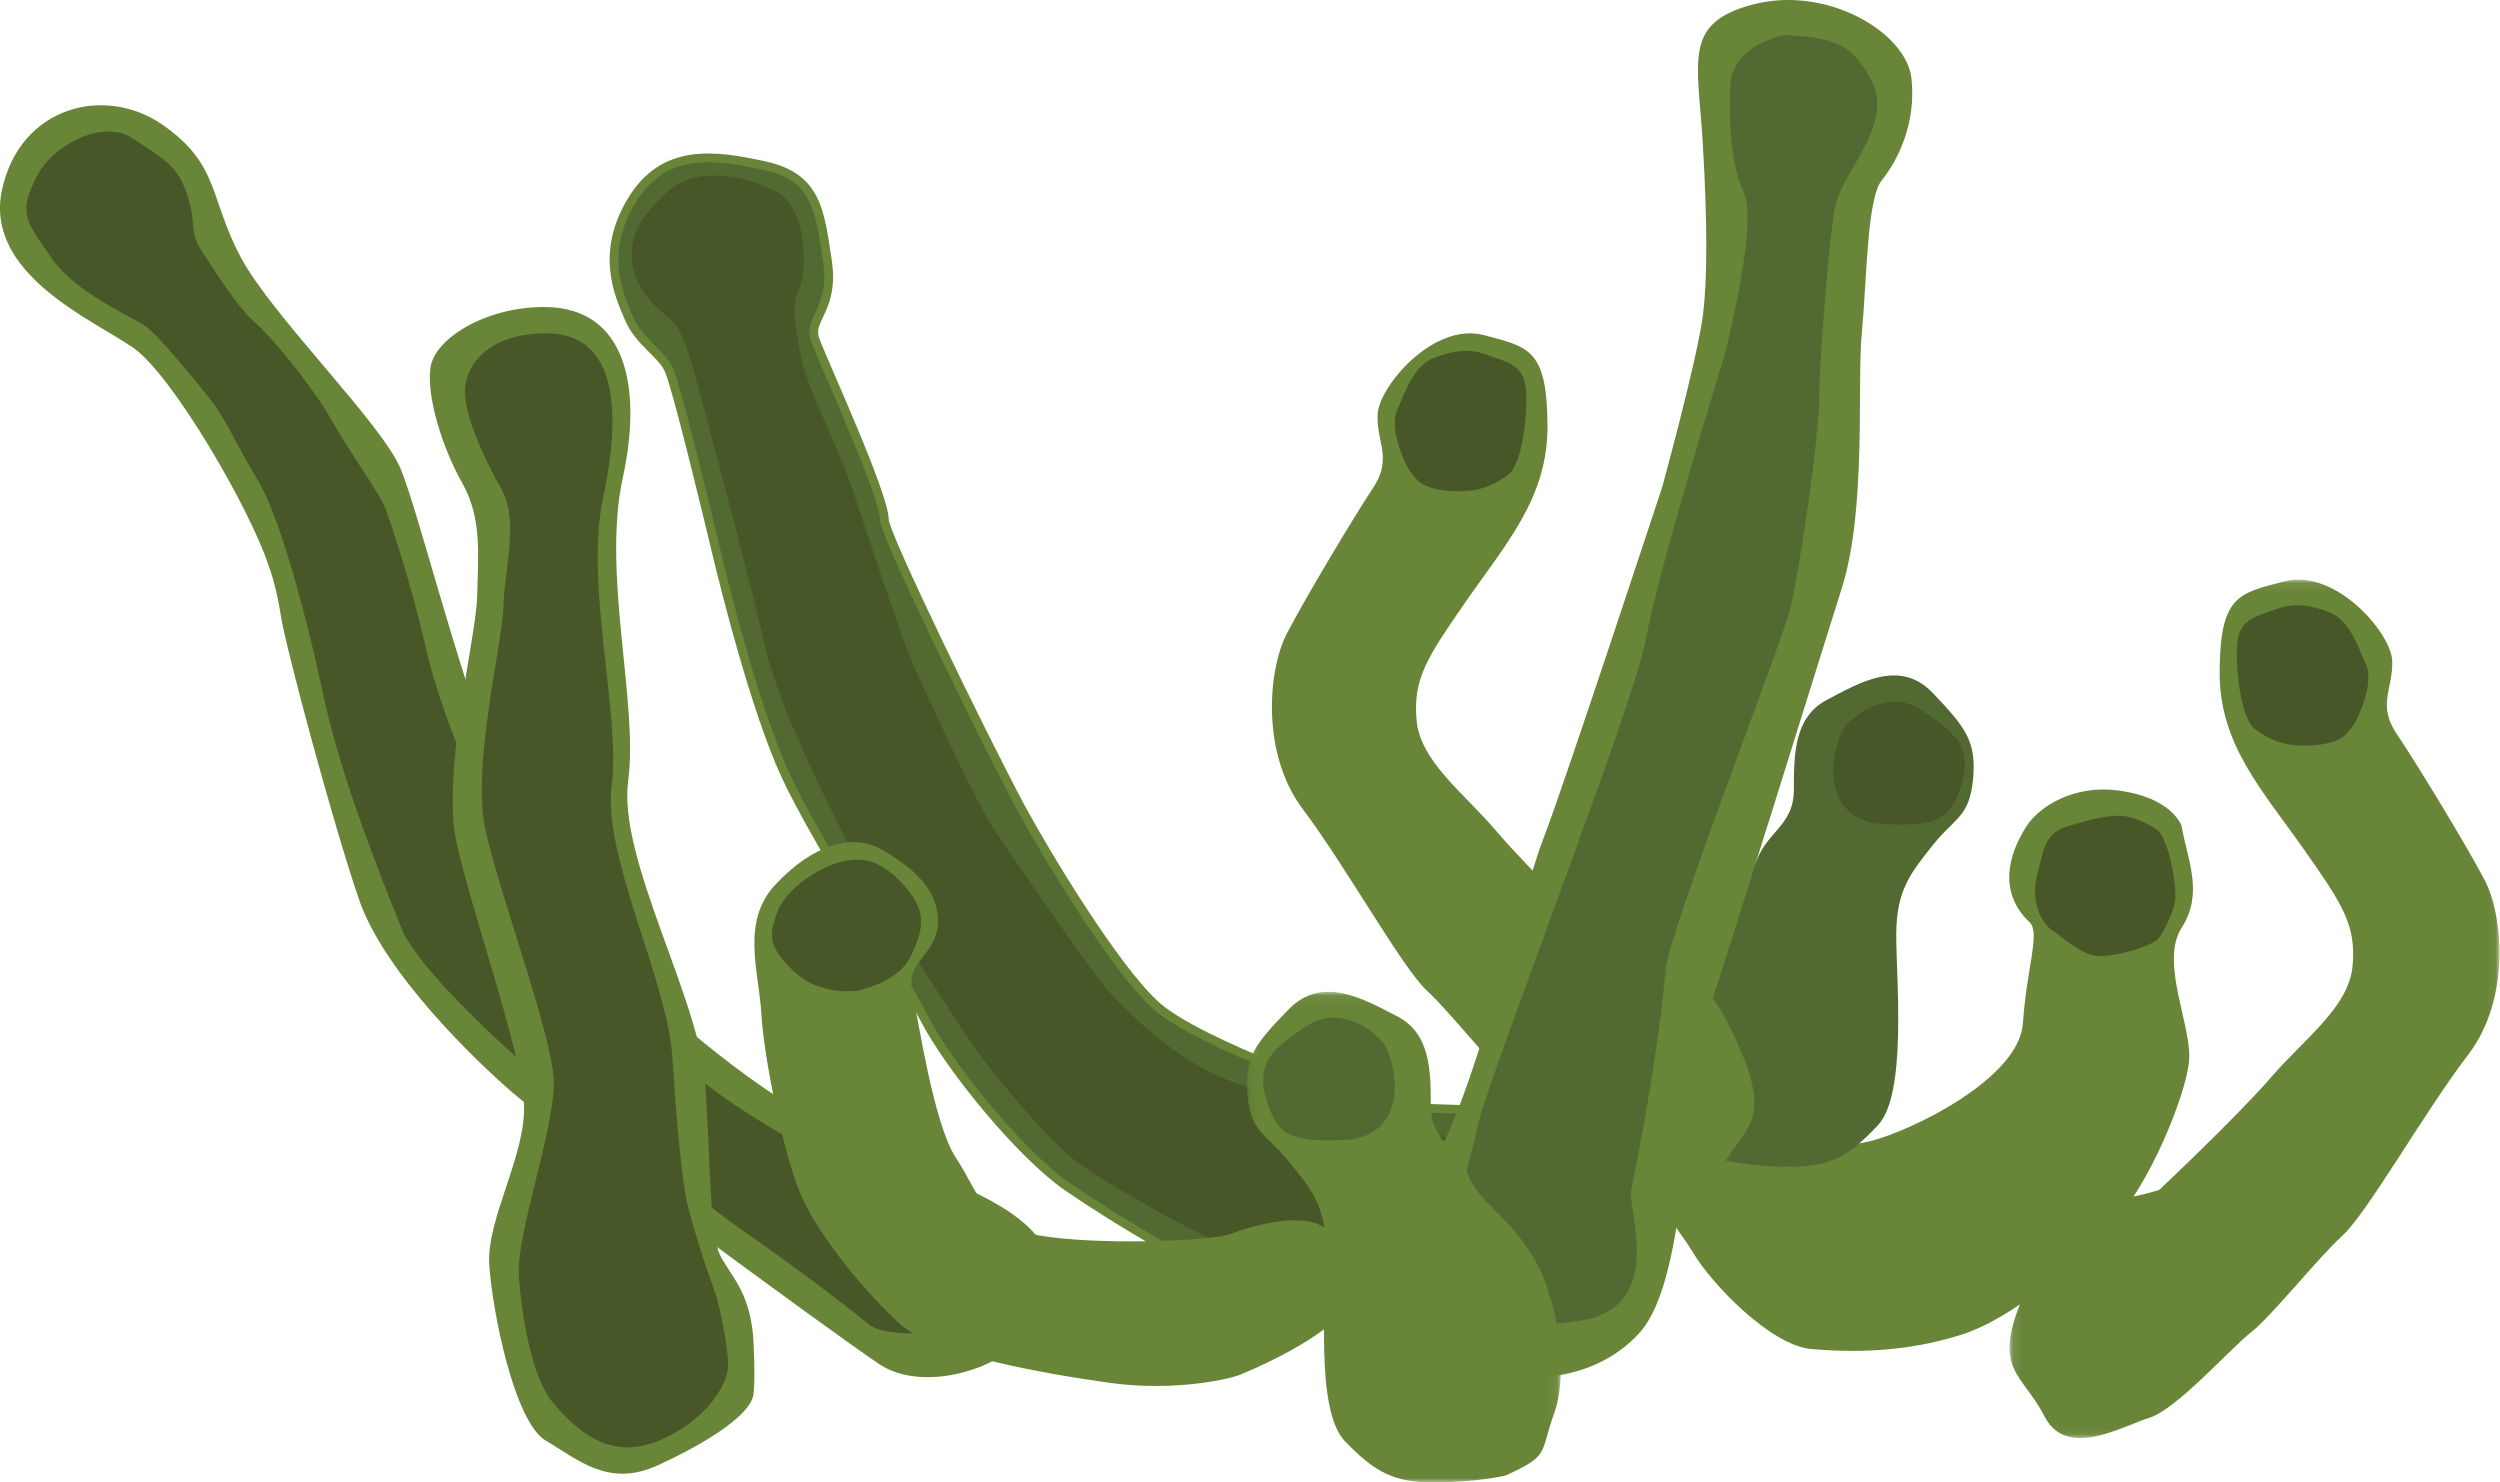 <?xml version="1.0" encoding="UTF-8"?>
<svg width="285px" height="169px" viewBox="0 0 285 169" version="1.1" xmlns="http://www.w3.org/2000/svg" xmlns:xlink="http://www.w3.org/1999/xlink">
    <!-- Generator: Sketch 47.1 (45422) - http://www.bohemiancoding.com/sketch -->
    <title>communityLoneFishPlant@3x</title>
    <desc>Created with Sketch.</desc>
    <defs>
        <polygon id="path-1" points="55.942 0.079 55.942 97.939 0.087 97.939 0.087 0.079"></polygon>
        <polygon id="path-3" points="35.937 56 0.144 56 0.144 0.067 35.937 0.067 35.937 56"></polygon>
    </defs>
    <g id="Symbols" stroke="none" stroke-width="1" fill="none" fill-rule="evenodd">
        <g id="communityLoneFishPlant">
            <g>
                <path d="M100.82,59.295 C100.82,56.344 93.759,41.084 92.912,38.708 C92.065,36.333 95.172,35.277 94.324,29.734 C93.477,24.192 93.195,20.233 87.263,18.913 C81.332,17.593 75.649,16.858 72.012,22.872 C68.34,28.943 70.6,33.693 71.729,36.333 C72.859,38.972 75.401,40.292 76.248,42.139 C77.096,43.987 80.485,57.975 81.615,62.726 C82.744,67.477 86.134,80.938 89.523,88.328 C92.912,95.718 102.515,110.499 105.339,116.041 C108.164,121.584 116.355,131.613 121.721,135.309 C127.087,139.004 137.537,145.338 142.056,146.394 C146.575,147.45 158.438,152.2 162.957,152.2 C167.476,152.2 179.338,154.312 181.315,151.673 C183.292,149.033 189.788,143.227 187.529,137.948 C185.269,132.669 186.399,126.599 181.033,126.599 C175.667,126.599 163.239,126.599 159.003,126.071 C154.766,125.543 136.69,118.945 131.889,114.722 C127.087,110.499 118.862,96.709 116.355,92.023 C111.836,83.577 100.82,60.879 100.82,59.295" id="Fill-1" fill="#526A32"></path>
                <path d="M100.82,59.295 C100.82,56.344 93.759,41.084 92.912,38.708 C92.065,36.333 95.172,35.277 94.324,29.734 C93.477,24.192 93.195,20.233 87.263,18.913 C81.332,17.593 75.649,16.858 72.012,22.872 C68.34,28.943 70.6,33.693 71.729,36.333 C72.859,38.972 75.401,40.292 76.248,42.139 C77.096,43.987 80.485,57.975 81.615,62.726 C82.744,67.477 86.134,80.938 89.523,88.328 C92.912,95.718 102.515,110.499 105.339,116.041 C108.164,121.584 116.355,131.613 121.721,135.309 C127.087,139.004 137.537,145.338 142.056,146.394 C146.575,147.45 158.438,152.2 162.957,152.2 C167.476,152.2 179.338,154.312 181.315,151.673 C183.292,149.033 189.788,143.227 187.529,137.948 C185.269,132.669 186.399,126.599 181.033,126.599 C175.667,126.599 163.239,126.599 159.003,126.071 C154.766,125.543 136.69,118.945 131.889,114.722 C127.087,110.499 118.862,96.709 116.355,92.023 C111.836,83.577 100.82,60.879 100.82,59.295 Z" id="Stroke-3" stroke="#688538"></path>
                <path d="M90.77,33.726 C92.19,31.358 92.19,23.528 88.214,21.686 C84.239,19.844 79.199,18.989 76.076,21.884 C72.952,24.778 71.795,26.844 72.029,29.779 C72.313,33.332 75.721,35.766 76.573,36.556 C77.424,37.345 78.134,38.661 79.554,43.924 C80.974,49.188 85.943,67.873 87.079,73.137 C88.214,78.4 91.338,85.243 93.61,89.98 C95.881,94.717 100.14,103.139 102.412,106.297 C104.108,108.655 109.795,117.613 111.498,119.982 C113.202,122.35 119.023,129.456 122.289,132.088 C125.554,134.72 136.202,140.509 138.19,141.299 C140.177,142.088 148.98,145.247 152.387,146.036 C155.795,146.826 167.153,149.457 171.98,148.931 C176.807,148.405 182.77,142.615 181.918,138.667 C181.066,134.72 182.202,130.772 179.363,130.246 C176.523,129.719 162.893,129.588 160.906,129.456 C158.918,129.324 143.727,124.851 138.758,122.614 C133.789,120.377 128.535,115.508 126.264,112.876 C123.992,110.244 116.326,98.928 113.77,95.243 C111.214,91.559 106.671,81.295 104.684,77.084 C102.696,72.874 98.792,60.504 97.088,55.504 C95.384,50.504 92.19,44.714 91.338,40.766 C90.486,36.819 90.462,34.241 90.77,33.726" id="Fill-5" fill="#475727"></path>
                <path d="M202.742,128.316 C206.831,129.107 208.628,131.263 213.279,130.077 C217.93,128.892 230.192,122.963 230.615,116.638 C231.038,110.314 232.628,106.308 231.36,105.122 C230.091,103.937 227.117,100.483 230.937,94.316 C232.487,91.812 236.558,89.486 241.369,90.099 C247.571,90.89 248.676,94.055 248.699,94.185 C249.404,98.138 251.236,101.829 248.699,105.781 C246.162,109.734 249.968,117.115 249.545,121.068 C249.122,125.021 244.991,135.216 240.763,139.564 C236.534,143.912 229.769,150.236 223.427,152.212 C217.084,154.189 211.165,154.189 206.514,153.793 C201.863,153.398 195.13,146.37 193.016,142.812 C190.901,139.255 188.755,138.378 190.869,133.24 C192.983,128.101 198.654,127.525 202.742,128.316" id="Fill-7" fill="#688538"></path>
                <path d="M246.121,94.798 C247.55,96.589 248.122,101.549 247.979,102.651 C247.836,103.754 246.836,105.958 246.121,106.923 C245.407,107.887 240.978,109.127 239.121,108.989 C237.263,108.852 234.835,106.647 233.834,105.958 C232.834,105.269 231.406,102.927 232.263,99.62 C233.087,96.443 233.12,94.935 235.978,94.109 C238.835,93.282 241.264,92.593 243.264,93.282 C245.264,93.971 246.121,94.798 246.121,94.798" id="Fill-9" fill="#475727"></path>
                <path d="M196.165,132.212 C191.163,129.847 192.414,129.847 190.747,125.117 C189.08,120.387 190.33,111.716 193.247,106.987 C196.165,102.257 199.082,101.074 200.333,97.921 C201.583,94.768 204.501,93.98 204.501,90.038 C204.501,86.097 204.501,81.761 208.252,79.791 C212.003,77.82 216.588,75.061 220.339,79.002 C224.09,82.944 225.34,84.52 224.923,88.856 C224.507,93.192 222.839,93.192 220.339,96.345 C217.838,99.498 216.171,101.469 216.171,106.592 C216.171,111.716 217.421,124.723 214.087,128.27 C210.753,131.818 208.669,133 204.084,133 C199.499,133 196.165,132.212 196.165,132.212" id="Fill-11" fill="#526A32"></path>
                <path d="M209.995,83.412 C210.676,81.976 214.995,78.318 218.937,80.897 C222.696,83.357 225.073,85.127 223.516,89.744 C222.214,93.605 220.613,94.163 214.95,93.966 C208.147,93.728 208.27,87.052 209.995,83.412" id="Fill-13" fill="#475727"></path>
                <path d="M183.186,107.66 C183.186,107.66 174.423,99.267 170.65,94.824 C166.877,90.381 161.922,86.824 161.491,82.11 C161.061,77.397 162.712,74.94 166.909,68.861 C171.649,61.994 176.464,56.817 176.415,48.5 C176.363,39.84 174.335,39.565 169.158,38.202 C163.411,36.688 157.174,44.078 157.043,47.254 C156.913,50.43 158.763,52.259 156.544,55.604 C154.324,58.948 148.847,68.096 146.7,72.226 C144.552,76.357 143.743,85.919 148.531,92.258 C153.319,98.598 159.863,110.336 162.621,112.883 C165.378,115.43 170.62,122.129 172.889,123.924 C175.157,125.719 181.27,132.743 184.302,133.686 C187.334,134.628 193.578,138.476 196.072,133.526 C198.565,128.576 201.907,128.306 198.647,120.26 C195.386,112.214 191.757,109.342 188.343,108.826 C184.929,108.311 183.186,107.66 183.186,107.66" id="Fill-15" fill="#688538"></path>
                <path d="M159.271,46.761 C160.295,44.474 161.208,41.648 163.491,40.783 C165.803,39.907 167.569,39.714 169.583,40.47 C171.753,41.284 173.707,41.543 173.95,44.323 C174.194,47.104 173.548,52.912 171.95,54.096 C169.699,55.764 168.039,56.026 165.997,55.998 C163.954,55.97 162.484,55.494 161.824,54.949 C161.165,54.405 160.453,53.264 160.453,53.264 C160.453,53.264 158.247,49.048 159.271,46.761" id="Fill-17" fill="#475727"></path>
                <path d="M189.479,55.559 C189.479,55.559 193.516,40.919 194.154,35.774 C194.608,32.106 194.684,25.845 194.117,16.349 C193.551,6.854 191.851,2.633 199.783,0.523 C208.239,-1.727 217.345,3.688 217.911,8.964 C218.478,14.239 216.212,18.46 214.512,20.57 C212.812,22.68 212.812,32.176 212.246,37.978 C211.679,43.781 212.812,58.025 209.98,66.993 C207.147,75.961 197.516,107.086 194.684,115.526 C191.851,123.967 192.595,145.58 186.93,151.91 C181.264,158.241 170.853,158.307 166.32,154.087 C156.084,144.554 160.442,137.928 164.408,130.543 C168.374,123.157 173.722,101.283 175.988,95.48 C178.255,89.677 189.479,55.559 189.479,55.559" id="Fill-19" fill="#688538"></path>
                <path d="M203.486,4 C206.237,4.198 209.835,4.198 211.951,6.974 C214.068,9.75 214.735,12.027 213.042,15.727 C211.349,19.428 209.656,21.014 209.092,24.185 C208.527,27.357 207.399,41.102 207.399,45.331 C207.399,49.56 205.142,65.419 204.013,69.648 C202.884,73.878 190.345,106.112 189.904,110.354 C189.568,113.601 189.027,120.35 185.954,135.729 C185.539,137.807 189.904,148.945 180.311,150.53 C170.717,152.116 165.638,149.473 165.074,145.773 C164.509,142.072 167.331,133.614 168.46,128.328 C169.588,123.041 186.518,79.693 187.647,72.82 C188.776,65.948 196.747,39.912 196.501,40.876 C196.256,41.84 200.522,25.742 198.829,22.042 C197.136,18.341 197.164,13.458 197.241,9.912 C197.348,4.991 203.486,4 203.486,4" id="Fill-21" fill="#526A32"></path>
                <path d="M30.58,64.36 C28.444,57.911 19.654,42.788 15.236,39.68 C10.817,36.572 -1.814,31.293 0.22,21.688 C2.253,12.084 12.053,9.583 18.721,14.353 C25.076,18.899 23.837,22.583 27.463,29.356 C31.088,36.129 43.632,48.351 45.718,53.547 C47.803,58.743 52.126,76.28 56.447,87.043 C60.768,97.807 65.237,105.554 70.946,110.749 C76.656,115.945 85.99,124.526 96.664,129.675 C107.337,134.823 120.195,137.511 119.998,146.048 C119.801,154.585 106.449,159.691 100.243,155.517 C94.037,151.342 62.511,128.103 58.341,124.485 C54.17,120.867 43.843,110.94 40.962,102.635 C38.082,94.331 32.567,73.825 32.02,70.206 C31.474,66.587 30.58,64.36 30.58,64.36" id="Fill-23" fill="#688538"></path>
                <path d="M29.273,54.532 C27.836,52.274 25.503,47.443 24.28,45.909 C23.057,44.374 18.164,38.237 16.511,37.133 C14.858,36.028 8.566,33.359 5.834,29.37 C2.891,25.074 1.965,24.276 4.377,19.795 C6.171,16.461 11.813,13.564 15.118,15.773 C18.424,17.982 20.242,18.749 21.367,22.278 C22.491,25.807 21.433,26.176 23.054,28.692 C24.674,31.208 27.153,35.105 29.005,36.701 C30.856,38.296 35.551,43.942 37.667,47.686 C39.783,51.43 43.188,56.125 43.883,57.843 C44.577,59.562 47.025,67.111 48.546,73.863 C50.068,80.614 53.706,88.869 55.591,93.534 C57.475,98.198 59.162,102.372 63.195,107.128 C67.229,111.884 76.518,120.69 81.675,124.495 C86.832,128.3 96.518,133.607 98.964,134.436 C101.41,135.264 110.235,136.95 112.218,139.62 C114.202,142.289 117.079,147.169 112.716,149.809 C108.354,152.449 100.851,152.542 99,150.947 C97.149,149.351 89.777,143.798 85.182,140.637 C80.587,137.477 69.414,128.487 65.282,125.726 C61.149,122.964 47.893,111.059 45.81,105.904 C43.726,100.748 38.865,88.718 36.88,79.328 C34.895,69.937 31.753,58.429 29.273,54.532" id="Fill-25" fill="#475727"></path>
                <path d="M141.747,156.552 C140.633,157.193 133.919,158.671 126.569,157.652 C119.219,156.632 106.462,154.43 102.593,150.93 C98.724,147.431 93.389,140.958 91.375,136.391 C89.362,131.824 87.101,120.718 86.801,115.642 C86.501,110.565 84.422,105.055 88.459,100.772 C92.594,96.387 97.122,94.911 100.443,96.816 C103.765,98.722 106.945,101.187 106.927,105.015 C106.909,108.842 103.251,109.516 103.975,112.916 C104.699,116.317 106.447,128.194 108.974,131.989 C111.5,135.785 112.083,139.744 118.461,140.845 C124.839,141.946 137.932,141.569 140.388,140.633 C142.844,139.697 149.699,137.661 151.766,140.766 C153.833,143.871 156.925,145.432 153.391,149.374 C149.857,153.316 141.747,156.552 141.747,156.552" id="Fill-27" fill="#688538"></path>
                <path d="M97.894,112.937 C99.67,112.383 102.689,111.553 103.944,108.79 C105.199,106.027 105.655,104.089 103.494,101.457 C100.88,98.274 98.618,97.497 95.722,98.286 C92.936,99.045 89.498,101.576 88.625,103.953 C87.86,106.034 87.442,107.47 89.536,109.756 C91.629,112.042 92.969,112.401 94.448,112.778 C95.927,113.156 97.894,112.937 97.894,112.937" id="Fill-29" fill="#475727"></path>
                <path d="M85.844,152.131 C85.335,147.22 83.458,145.627 82.173,143.257 C80.888,140.886 81.052,133.188 80.401,123.517 C79.749,113.846 70.427,97.936 71.612,89.024 C72.796,80.112 68.596,65.496 71.003,54.437 C73.207,44.311 71.495,35.02 62.05,35 C55.314,34.986 49.544,38.621 49.074,41.901 C48.605,45.181 50.42,51.041 52.684,55.042 C54.948,59.043 54.519,63.158 54.396,68.012 C54.273,72.867 50.253,88.169 52.088,96.285 C53.923,104.401 59.45,119.969 59.735,125.809 C60.02,131.65 55.429,138.95 55.776,144.202 C56.122,149.455 58.63,162.141 62.24,164.246 C65.851,166.351 69.339,169.632 74.97,167.053 C80.6,164.475 85.66,161.252 85.905,158.901 C86.15,156.549 85.844,152.131 85.844,152.131" id="Fill-31" fill="#688538"></path>
                <path d="M81.732,147.96 C79.974,143.068 79.323,140.84 78.457,137.663 C77.823,135.337 77.219,129.2 76.641,120.448 C76.064,111.697 68.683,97.622 69.733,89.557 C70.782,81.492 66.626,66.72 68.76,56.712 C70.713,47.549 70.671,38.018 62.301,38 C56.332,37.987 53.461,40.964 53.045,43.932 C52.629,46.901 55.184,52.206 57.191,55.827 C59.197,59.448 57.504,64.679 57.395,69.072 C57.286,73.465 53.723,87.313 55.349,94.657 C56.976,102.002 62.866,117.758 63.119,123.043 C63.371,128.328 58.843,140.594 59.15,145.348 C59.457,150.101 60.667,157.095 63.025,159.895 C66.369,163.866 70.14,166.485 75.48,164.075 C80.408,161.851 82.761,158.146 82.978,156.018 C83.195,153.89 81.732,147.96 81.732,147.96" id="Fill-33" fill="#475727"></path>
                <g id="Group-37" transform="translate(229, 66)">
                    <mask id="mask-2" fill="white">
                        <use xlink:href="#path-1"></use>
                    </mask>
                    <g id="Clip-36"></g>
                    <path d="M17.162,69.639 C17.162,69.639 26.062,61.259 29.893,56.822 C33.725,52.385 38.757,48.833 39.194,44.126 C39.632,39.42 37.955,36.966 33.693,30.895 C28.879,24.039 23.988,18.869 24.039,10.564 C24.092,1.916 26.151,1.641 31.408,0.28 C37.245,-1.231 43.579,6.148 43.712,9.319 C43.844,12.491 41.965,14.317 44.219,17.657 C46.473,20.997 52.035,30.132 54.216,34.256 C56.397,38.381 57.219,47.929 52.356,54.26 C47.494,60.591 40.848,72.311 38.047,74.855 C35.247,77.398 29.923,84.088 27.62,85.88 C25.316,87.673 19.108,94.687 16.029,95.628 C12.95,96.568 6.609,100.411 4.076,95.468 C1.544,90.526 -1.85,90.256 1.461,82.221 C4.772,74.187 8.458,71.319 11.925,70.804 C15.392,70.289 17.162,69.639 17.162,69.639" id="Fill-35" fill="#688538" mask="url(#mask-2)"></path>
                </g>
                <path d="M269.729,75.761 C268.705,73.474 267.793,70.648 265.509,69.783 C263.197,68.907 261.431,68.714 259.417,69.47 C257.247,70.284 255.293,70.543 255.05,73.323 C254.806,76.104 255.452,81.912 257.05,83.096 C259.301,84.764 260.961,85.026 263.003,84.998 C265.046,84.97 266.516,84.494 267.175,83.949 C267.835,83.405 268.547,82.264 268.547,82.264 C268.547,82.264 270.753,78.048 269.729,75.761" id="Fill-38" fill="#475727"></path>
                <g id="Group-42" transform="translate(142, 113)">
                    <mask id="mask-4" fill="white">
                        <use xlink:href="#path-3"></use>
                    </mask>
                    <g id="Clip-41"></g>
                    <path d="M29.633,55.213 C34.747,52.851 33.469,52.851 35.174,48.127 C36.879,43.403 35.6,34.742 32.616,30.018 C29.633,25.294 26.649,24.113 25.37,20.963 C24.092,17.814 21.108,17.027 21.108,13.09 C21.108,9.153 21.108,4.823 17.272,2.854 C13.436,0.886 8.747,-1.87 4.911,2.067 C1.075,6.004 -0.204,7.578 0.223,11.909 C0.649,16.239 2.354,16.239 4.911,19.389 C7.469,22.538 9.173,24.506 9.173,29.624 C9.173,34.742 7.895,47.733 11.305,51.276 C14.714,54.819 16.846,56 21.534,56 C26.223,56 29.633,55.213 29.633,55.213" id="Fill-40" fill="#688538" mask="url(#mask-4)"></path>
                </g>
                <path d="M158.005,119.412 C157.324,117.976 153.005,114.318 149.063,116.897 C145.304,119.357 142.927,121.127 144.484,125.744 C145.787,129.605 147.387,130.163 153.05,129.966 C159.853,129.728 159.73,123.052 158.005,119.412" id="Fill-43" fill="#526A32"></path>
            </g>
        </g>
    </g>
</svg>